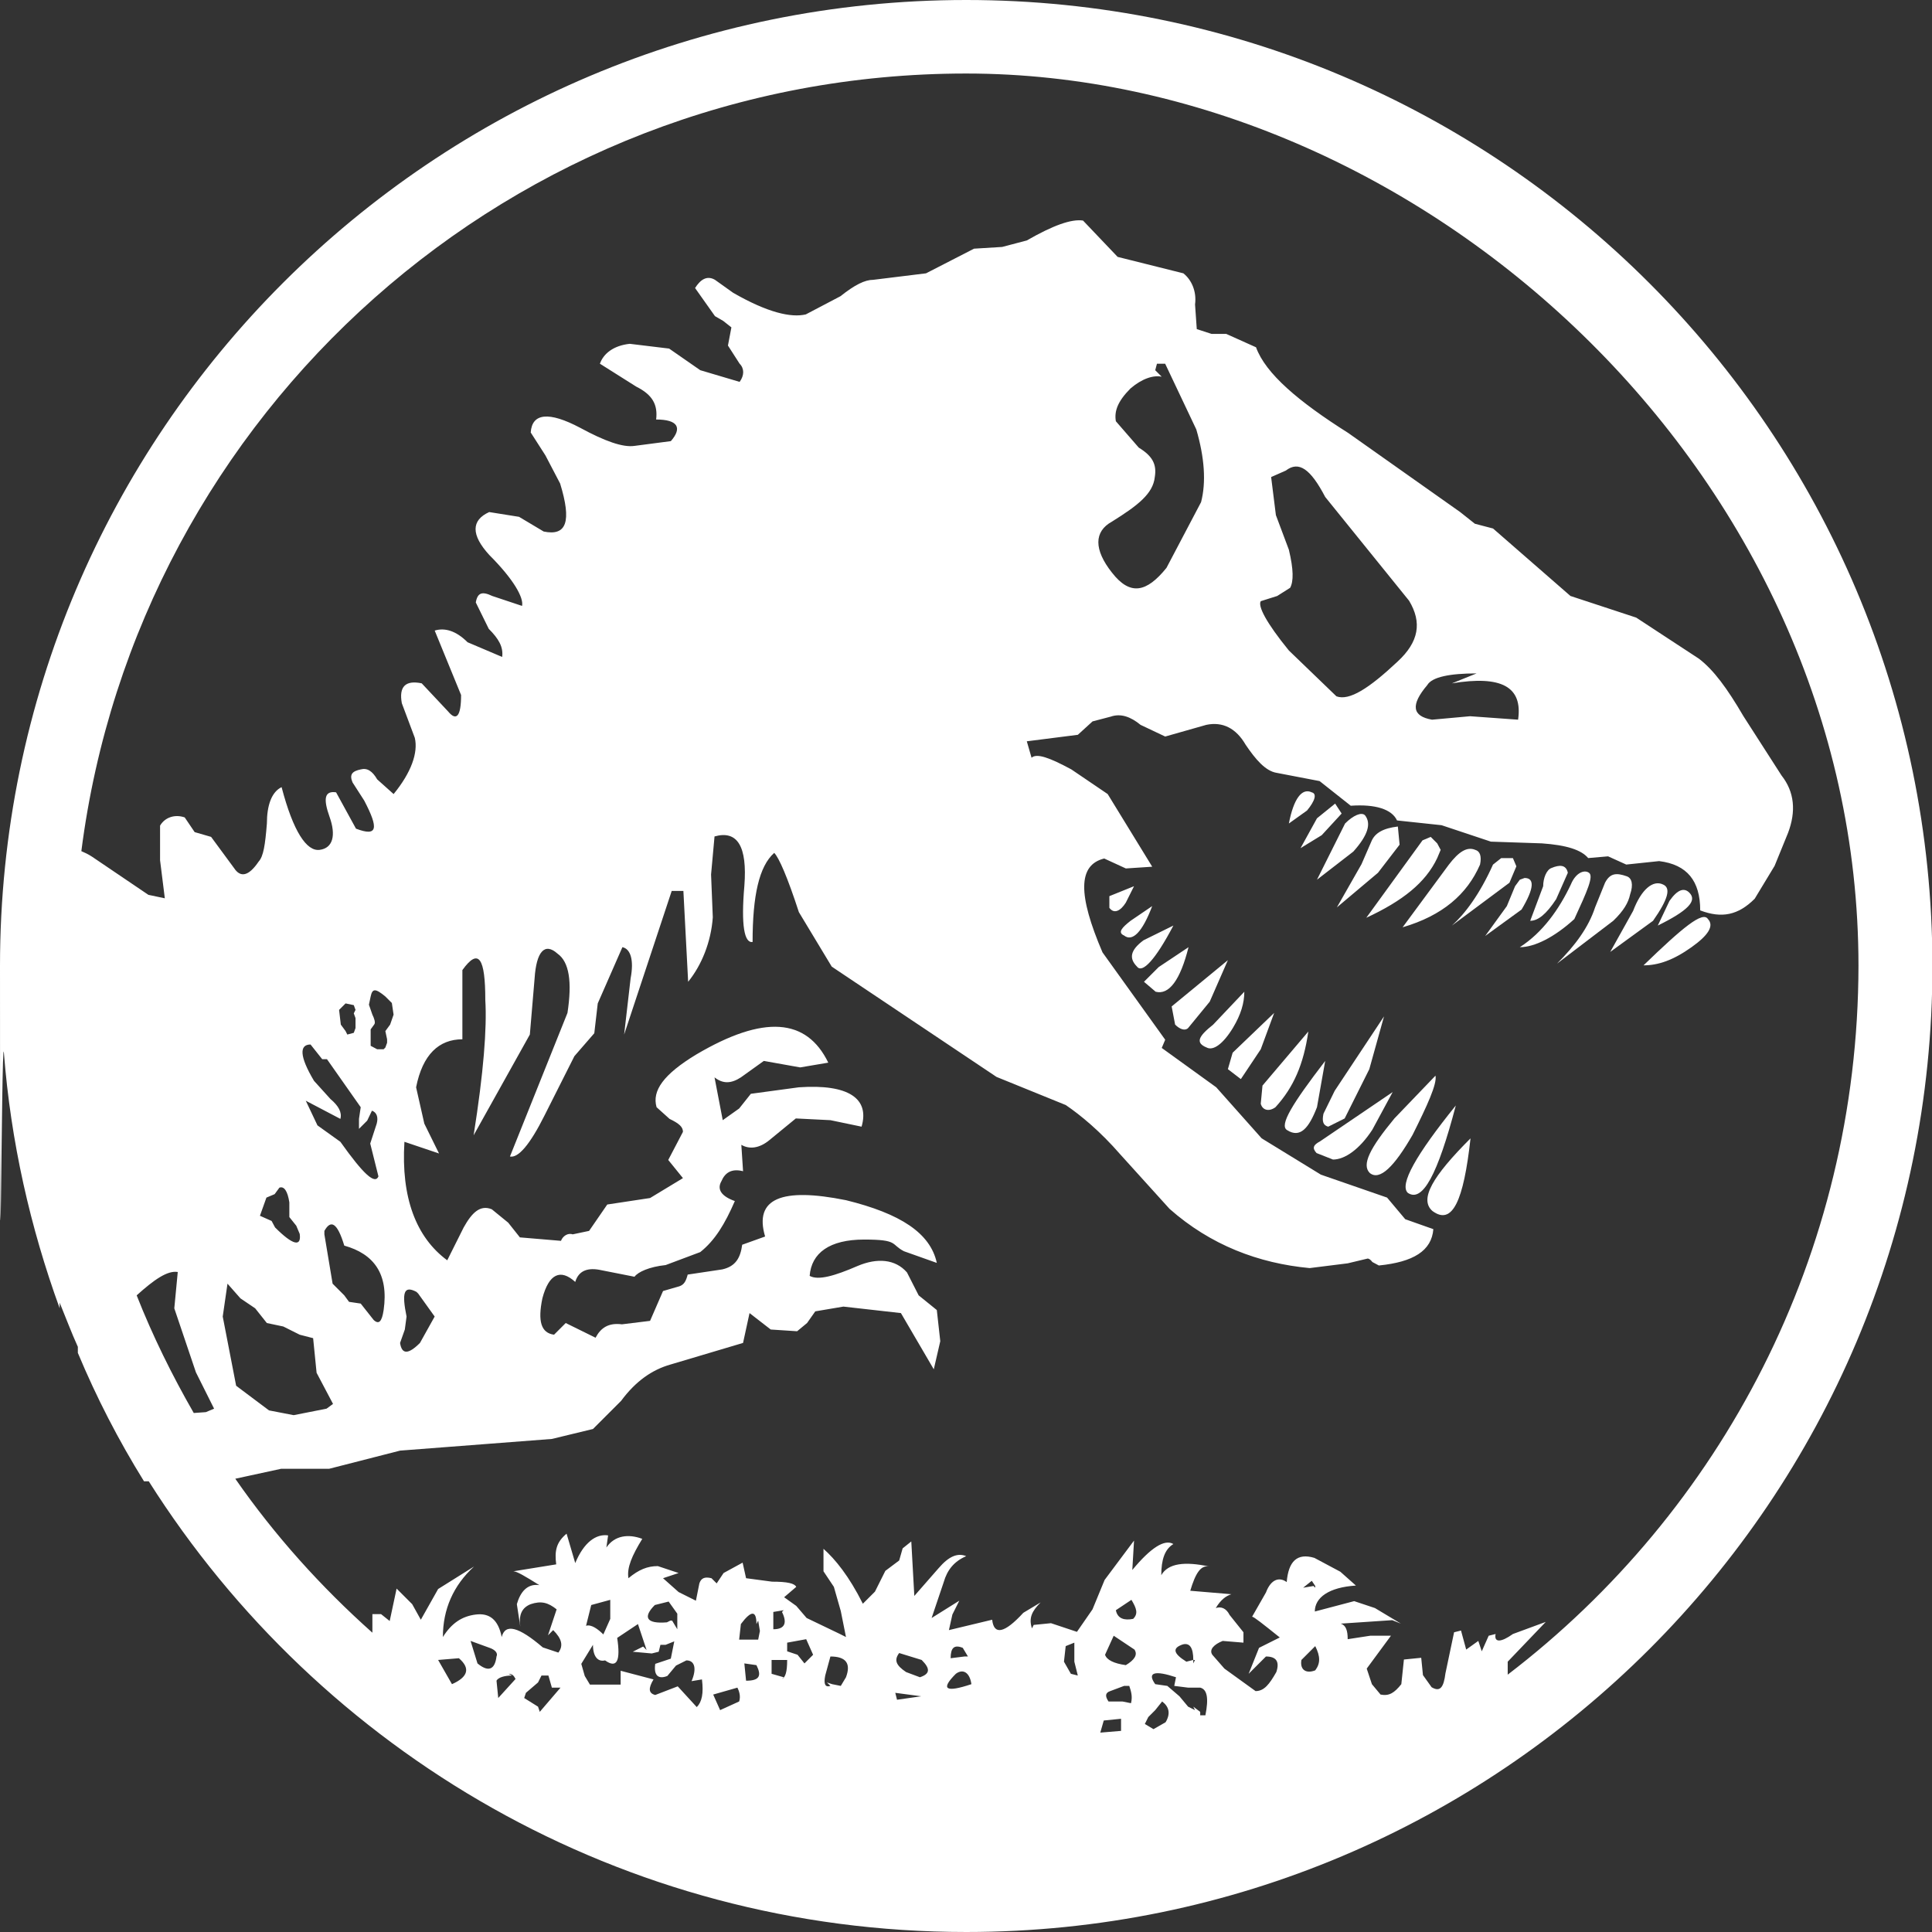 <?xml version="1.0" encoding="UTF-8"?>
<svg id="Layer_1" xmlns="http://www.w3.org/2000/svg" version="1.1" viewBox="0 0 446.7 446.7">
  <rect x="0" y="0" width="446.7" height="446.7" fill="#333333" stroke="none"/>
  <!-- Generator: Adobe Illustrator 29.0.1, SVG Export Plug-In . SVG Version: 2.1.0 Build 192)  -->
  <defs>
    <style>
      .st0 {
        fill: #fff;
      }
    </style>
  </defs>
  <path class="st0" d="M223.4,0C100,0,0,100,0,223.3s.3,13.5.9,20.1c1.6,20.6,6.1,40.4,12.9,59.1v-1.3c1.4,3.4,2.7,6.9,4.2,10.2v1.4c4.3,10.3,9.4,20.2,15.3,29.7h1.1c39.6,62.6,109.4,104.2,189,104.2,123.4,0,223.4-100,223.4-223.4C446.7,100,346.7,0,223.4,0M45.3,317.3l4.2,8.4-1.9.8-2.8.2c-5-8.7-9.5-17.8-13.2-27.2,4-3.6,7.1-5.8,9.5-5.4l-.8,8.4,5,14.8h0ZM68.5,283.4l.8,1.9c.4,3-1.5,2.7-5.7-1.5l-.8-1.5-2.7-1.2,1.5-4.2,1.9-.8,1.1-1.5c1.1-.4,1.9.8,2.3,3.4v3.4l1.6,2h0ZM61.7,305.9l3.8.8,3.8,1.9,3.1.8.8,8,3.8,7.2-1.5,1.1-7.6,1.5-5.7-1.1-7.6-5.7-3.1-16,1.1-7.6,3,3.4,3.4,2.3,2.7,3.4h0ZM82.2,235.4v2.3l-.4,1.1-1.5.4-.4-.8-1.1-1.5-.4-3.4,1.5-1.5,1.9.4.4,1.1-.4.8.4,1.1ZM83.4,256l-.4,2.7v2.3l1.9-1.9,1.1-2.3c1.1.4,1.5,1.5,1.1,3l-1.5,4.6,1.9,7.6c-.8,1.9-3.4-.4-8.8-8l-5.3-3.8-2.7-5.7,8,4.2c.4-1.5-.4-3-2.3-4.6l-3.8-4.2c-3.4-5.7-3.4-8.4-.8-8.4l2.7,3.4h1.1l7.8,11.1h0ZM89.5,240.3v.8l-.4,1.1-.4.4h-1.5l-1.5-.8v-3.8l.8-1.1c.4-.4,0-1.5-.4-2.3l-.8-2.3.4-1.9c.4-1.9,1.1-1.9,3.4,0l1.5,1.5.4,2.7-.8,2.3-1.1,1.5.4,1.9h0ZM88.7,302.9c-.4,2.7-1.1,3.4-2.3,2.3l-3-3.8-2.7-.4-1.1-1.5-2.7-2.7-1.9-11.4v-.8c1.5-2.7,3-1.9,4.6,3.4,6.8,1.9,10.3,6.5,9.1,14.9M101.3,383.8l4.8-.4c2.8,2.4,2,4.4-1.6,6,0,0-3.2-5.6-3.2-5.6ZM117.6,387c.8,0,1.2.4,1.6,1.2l-4,4.4-.4-4c.4-.8,2-1.2,3.6-1.2,0,0-.8-.4-.8-.4ZM114.8,383c-.4,3.2-2,3.6-4.4,1.6l-1.6-5.2,4.4,1.6c1.2.4,2,1.2,1.6,2M121.2,392.6l.4-1.2,2.8-2.4.8-1.6h1.6l.8,2.8h2l-4.8,5.6-.4-1.2-3.2-2h0ZM137.1,380.3c0,2.8,1.2,4,2.8,3.6,2.8,2,3.6,0,2.8-5.2l4.8-3.2,2,6-.8-.8-2.4,1.2,4.4.4,1.6-.4.4-1.6h1.2l2-.8-.8,4-3.6,1.2c-.4,2.8.8,3.6,2.8,2.8l2-2.4,2.4-1.2c2,0,2.4,2,1.2,4.8l2.4-.4c.4,3.2,0,5.2-1.2,6.4l-4.4-4.8-5.2,2c-1.6-.4-1.6-1.6-.4-3.6l-7.6-2v3.2h-7.1l-1.2-2-.8-2.8,2.7-4.4h0ZM135.5,375.9l1.2-4.8,4.4-1.2v4.4l-1.6,3.6c-1.2-1.2-2.8-2.4-4-2M151.4,371.1l3.2-.8,2,2.8v3.6l-1.2-2h-.4l-.8.4c-4.8.4-5.6-1.2-2.8-4M175.3,379.1h-4.4l.4-3.6c2.4-3.2,3.6-3.2,3.6,0l.4-.8.4,2.4-.4,2ZM172.5,388.6l-.4-4,2.8.4c1.2,2.4.8,3.6-2.4,3.6M170.9,393.4l-4.4,2-1.6-3.6,5.6-1.6c.4.8.8,2,.4,3.2M178.8,376.7v-4l2.4-.4-.4.4c1.2,2.4.8,4-2,4M182,383.8c0,2.8-.4,4-1.2,4.4l.4-.4-2.8-.8v-3.2s3.6,0,3.6,0ZM182,381.8v-2l4.4-.8,1.6,3.6-2,2-1.6-2-2.4-.8h0ZM192,389.8c-1.2.4-1.6-.4-1.2-2.4l1.2-4.4c3.6,0,4.8,1.6,3.6,4.8l-1.2,2-2-.4-1.2-.4.8.8ZM213,392.2l-5.6.8-.4-1.6,6,.8h0ZM207.9,382.2l5.2,1.6c2,2,2,3.2-.4,4l-3.2-1.2c-2.4-1.6-2.8-2.8-1.6-4.4M221,387c1.6-1.2,3.2-.4,3.6,2.4-6,2-7.2,1.2-3.6-2.4M219.8,383.4c0-2.4.8-3.2,2.8-2.4l1.2,2h-.8l-3.2.4h0ZM249.2,387.4l-1.6-.4-1.6-2.8.4-3.6,2-.8v4.4l.8,3.2h0ZM262.3,381.4c.8,1.2,0,2.4-2,3.6-2.8-.4-4.4-1.2-4.8-2.4l2-4.4,4.8,3.2h0ZM258,372.3l3.6-2.4c1.2,2,1.6,3.2.4,4.4-2,.4-3.6,0-4-2M261.5,393.8l-2-.4h-3.2c-.8-1.2-.8-2,.4-2.4l3.2-1.2h1.2c.4,1.2.8,2.4.4,4M259.2,397.4v2.8l-4.8.4.8-2.8,4-.4ZM274.3,384.2c-3.2-2-3.2-3.2-.8-4,1.6-.4,2.4.8,2.4,3.6h.4l-.4.8v-.8l-1.6.4ZM271.9,387.8l-.4,2,3.2.4h2.8c1.6.4,2,2.4,1.2,6.4h-1.2v-.8l-1.6-1.2.4.8-1.6-.8-2-2.4-2.8-2.4-2.8-.4c-2-2.8,0-3.2,4.8-1.6M304.1,380.6c1.2,2.4,1.2,4,0,5.6-2,.8-3.6,0-3.2-2.4l3.2-3.2ZM301.3,367.1l2-1.6.8,1.2v.4l-.4-.4-2.4.4ZM267.1,395.4l1.6-2c1.6,1.2,2,2.8.8,4.8l-2.8,1.6-2-1.2.8-1.6,1.6-1.6h0ZM348.6,387.2v-3l8.8-9.2-7.6,2.8c-2.8,2-4.4,2-4,0l-1.6.4-1.6,3.6-.8-2.4-2.8,2-1.2-4.4-1.6.4-2,9.5c-.4,3.2-1.2,4.4-3.2,3.2l-2-2.8-.4-4-4,.4-.6,5.7c-1.6,2-2.8,2.8-4.8,2.4l-2-2.4-1.2-3.6,5.6-7.6h-4.8l-5.2.8c0-2-.4-3.2-1.6-3.6l11.9-.8,2,.8-6-3.6-4.8-1.6-9.1,2.4c0-3.2,3.2-5.6,9.5-6l-3.6-3.2-6-3.2c-4-1.2-6,.8-6.4,5.6-1.6-1.2-3.6-.8-4.8,2.4l-3.2,5.6c.4,0,2.4,1.6,6.4,4.8l-4.8,2.4-2.4,6,4-4c2.4,0,3.2,1.2,2.4,3.6-1.6,2.8-2.8,4.4-4.8,4.4l-7.2-5.2-2.8-3.2c-.8-1.2.4-2.4,2.4-3.2l4.8.4v-2.4l-3.2-4c-.8-1.6-2-2-3.2-1.6,1.2-2,2.4-2.8,3.6-3.2l-9.5-.8c1.2-4,2.4-6,4.4-5.6-5.6-1.2-9.5-.8-11.1,2,0-3.6.8-6,2.8-7.2-2-1.2-5.2.8-9.5,6l.4-6.8-6.8,9.1-2.8,6.8-3.6,5.2-6-2-4,.4-.4.8c-.8-2.4,0-4,2-6l-4,2.4c-4.4,4.8-6.8,5.2-7.2,1.6l-10,2.4.8-3.6,1.6-3.2-6.4,4,2.8-8.3c.8-2.8,2.4-4.8,5.2-6-2-.8-4,0-6.4,2.8l-5.6,6.4-.7-12.6-2,1.6-.8,2.8-3.2,2.4-2.4,4.8-2.8,2.8c-3.2-6.4-6.4-10.3-9.1-12.7v5.2l2.4,3.6,1.6,5.6,1.2,6-1.6-.8-7.5-3.6-2.4-2.8-2.8-2,2.8-2.4c-.4-.8-2-1.2-5.6-1.2l-6-.8-.8-3.6-4.4,2.4-1.6,2.4-1.2-1.2c-1.6-.4-2.4,0-2.8,1.2l-.8,4-4-2-3.6-3.2,3.6-1.2-4.8-1.6c-2.4,0-4.4.8-6.8,2.8-.4-2.4.8-5.2,3.2-9.1-3.2-1.2-6.4-.8-8.3,2l.4-2.8c-2.8-.4-5.6,1.6-7.6,6.4l-2-6.8c-2.4,2-2.8,4-2.4,7.1l-9.9,1.6c.8,0,2.8,1.2,6,3.2-2.8-.4-4.4,1.6-5.2,4.4l.8,5.2c-.4-2.8.4-4.4,2.4-5.2,2.4-.8,4-.4,6,1.2l-2,6,1.2-1.2c2,2,2.4,3.6,1.2,5.2l-3.6-1.2c-5.6-4.8-8.7-5.6-9.5-2.4-.8-4-2.8-5.6-6-5.2s-5.6,2-7.6,5.2c0-6.4,2.4-11.9,7.2-16.3l-8.3,5.2-4,7.1-2-3.6-3.6-3.6-1.6,7.5-2-1.6h-2v4.3c-11.9-10.6-22.6-22.5-31.7-35.6l10.6-2.3h11.1l16.4-4.2,35.1-2.7,9.5-2.3,6.5-6.5c3.4-4.6,7.2-7.2,11.4-8.4l16.8-5,1.5-6.9,4.9,3.8,6.1.4,2.3-1.9,1.9-2.7,6.5-1.1,13.3,1.5,7.6,13,1.5-6.5-.8-7.2-4.2-3.4-2.7-5.3c-2.7-3.1-6.9-3.4-11.4-1.5-5.3,2.3-9.1,3.4-11.1,2.3.4-5.3,4.6-8.4,12.6-8.4s6.1,1.1,9.2,2.7l7.6,2.7c-1.5-6.9-8.4-11.4-21-14.5-14.9-3-21.3-.4-18.7,8.4l-5.3,1.9c-.4,3-1.5,5-4.6,5.7l-8,1.2c-.4,1.5-.8,2.3-1.9,2.7l-3.8,1.1-3,6.9-6.5.8c-3.1-.4-4.9.8-6.1,3.1l-6.9-3.4-2.7,2.7c-3-.4-3.8-3.1-2.7-8.4,1.5-5.7,4.2-6.9,7.6-3.8.8-2.7,3-3.4,6.1-2.7l7.6,1.5c.8-1.1,3.4-2.3,7.2-2.7l8-3c3.4-2.7,5.7-6.5,8-11.8-3.1-1.1-4.2-2.7-3.1-4.6.8-1.9,2.3-3,5-2.3l-.4-6.1c1.9,1.1,4.2.8,6.5-1.1l6.1-5,8,.4,7.2,1.5c1.9-6.5-3-9.9-14.5-9.1l-11.1,1.5-2.7,3.4-3.8,2.7-1.9-9.9c1.9,1.5,3.8,1.5,6.1,0l5.3-3.8,8.4,1.5,6.5-1.1c-5-10.3-14.9-11.1-30.5-1.9-7.6,4.6-10.3,8.4-9.2,12.2l3,2.7c2.3,1.1,3.1,1.9,3.1,3l-3.4,6.5,3.4,4.2-7.6,4.6-9.9,1.5-4.2,6.1-3.8.8c-1.1-.4-2.3.4-2.7,1.5l-9.5-.8-2.7-3.4-3.8-3.1c-2.7-1.1-4.6.8-6.5,4.2l-3.8,7.6c-7.2-5.3-10.7-14.5-9.9-27.4l8,2.7-3.4-6.9-1.9-8.4c1.5-7.6,5.3-11.1,10.7-11.1v-16c3.8-5.3,5.3-2.7,5.3,6.9.4,6.5-.4,16.8-2.7,31.3l13-23.3,1.1-13c.4-6.1,2.3-8.4,5.3-5.7,2.7,1.9,3.4,6.5,2.3,13.7l-13.3,33.2c1.9.4,4.6-2.7,8-9.5l6.9-13.7,4.6-5.3.8-6.9,5.7-13c1.9.4,2.7,3,1.9,7.2l-1.5,13,11-33.2h2.7l1.1,21c3.1-3.8,5.3-9.2,5.7-14.9l-.4-9.9.8-8.8c5.3-1.5,7.6,2.3,6.9,11.4-.8,9.2,0,13.3,1.9,13,0-10.7,1.5-17.5,5-20.6,1.1,1.1,3.1,5.7,5.7,13.7l7.6,12.6,38.1,25.5,16,6.5c3.4,2.3,8,6.1,12.6,11.4l11.4,12.6c9.5,8.4,20.6,12.6,32.4,13.7l8.8-1.1,4.6-1.1c.4,0,.8.4,1.1.8l1.5.8c8-.8,12.2-3.4,12.6-8.4l-6.5-2.3-4.2-5-15.3-5.3-13.7-8.4-10.5-11.8-12.6-9.1.8-1.9-14.5-20.2c-5.7-13.3-5.7-20.2.4-21.7l5,2.3,6.1-.4-10.3-16.8-8.4-5.7c-5-2.7-8-3.8-9.2-2.7l-1.1-3.8,11.8-1.5,3.4-3.1,4.2-1.1c2.3-.8,4.6,0,6.9,1.9l5.7,2.7,9.5-2.7c3.8-.8,6.9.8,9.1,4.6,2.3,3.4,4.6,6.1,7.2,6.5l9.9,1.9,7.2,5.7c5.7-.4,9.5.8,10.7,3.4l10.3,1.1,11.4,3.8,11.8.4c5.7.4,9.1,1.5,10.7,3.4l4.6-.4,4.2,1.9,7.6-.8c6.5.8,9.5,4.6,9.5,11.4,5,1.9,8.8,1.1,12.6-2.7l4.6-7.6,3.1-7.6c1.9-5,1.5-9.5-1.5-13.3l-8.8-13.7c-3.8-6.5-6.9-10.7-10.3-13.3l-14.5-9.5-15.2-5-17.9-15.6-4.2-1.1-3.4-2.7-25.9-18.3c-11.4-7.2-19.1-13.7-21.3-19.8l-6.9-3.1h-3.4l-3.4-1.1-.4-5.7c.4-3-.8-5.7-2.7-7.2l-15.2-3.8-8-8.4c-2.7-.4-6.9,1.1-13,4.6l-5.7,1.5-6.5.4-11.1,5.7-12.2,1.5c-1.9,0-4.2,1.1-7.6,3.8l-8,4.2c-3.4.8-8.8-.4-16.8-5l-4.2-3c-1.9-1.1-3.4,0-4.6,1.9l4.6,6.5,1.9,1.1,1.9,1.5-.8,4.2,2.7,4.2c1.1,1.1,1.1,2.7,0,4.2l-9.1-2.7-7.2-5-9.1-1.1c-3.8.4-6.1,2.3-6.9,4.6l8.4,5.3c3.8,1.9,5,4.2,4.6,7.6,5,0,6.1,1.9,3.4,5l-8.4,1.1c-2.7.4-6.9-1.1-12.6-4.2-7.2-3.8-11.1-3.4-11.4,1.1l3.4,5.3,3.4,6.5c2.7,8.8,1.5,12.2-3.8,11.1l-5.7-3.4-6.9-1.1c-4.2,1.9-4.2,5.3,0,9.9,5.7,5.7,8,9.9,7.6,11.8l-6.9-2.3c-2.3-1.1-3.4-.8-3.8,1.5l3,6.1c2.3,2.3,3.4,4.2,3.1,6.5l-8-3.4c-2.7-2.7-5.3-3.4-7.6-2.7l6.1,14.9c0,5-1.1,6.1-3,3.8l-6.1-6.5c-3.8-.8-5.3.8-4.6,4.6l3,8c.8,3.4-.8,8-4.9,13l-3.8-3.4c-1.1-1.9-2.3-2.7-3.8-2.3-1.9.4-2.7,1.1-1.9,3l2.7,4.2c3.4,6.5,3.1,8.4-1.9,6.5l-4.6-8.4c-2.7-.4-3,1.5-1.5,5.7s.8,7.2-2.3,7.6c-3,.4-6.1-4.2-8.8-14.5-2.3,1.1-3.4,4.2-3.4,8.4-.4,5-.8,7.6-1.9,8.8-2.3,3.4-4.2,3.8-5.7,1.5l-5.3-7.2-3.8-1.1-2.3-3.4c-2.3-.8-4.6,0-5.7,1.9v8l1.1,8.8-3.8-.8-13-8.8c-.9-.6-1.8-1-2.5-1.3C31.8,95.4,118.4,17,223.4,17s206.3,92.4,206.3,206.3c-.1,66.8-31.8,126.2-81.1,163.9M96.3,298.7l.4.4,3.8,5.3-3.4,6.1c-2.7,2.7-4.2,2.7-4.6,0l1.1-3.1.4-3c-1.1-5.4-.7-7.3,2.3-5.7M263.3,103.5l-5.3-6.1c-.4-2.3.4-4.6,3.4-7.6,2.7-2.3,5.3-3.1,7.2-2.7l-1.5-1.5.4-1.5h1.9l7.2,15.2c1.9,6.5,2.3,12.2,1.1,16.8l-8,15.2c-4.6,5.7-8.4,6.5-12.6,1.1-4.2-5.3-4.2-9.5,0-11.8,6.1-3.8,9.5-6.5,9.9-10.3.5-3-.6-4.9-3.7-6.8M298,127.1l-3-8-1.1-8.8,3.4-1.5c3-2.3,5.7-.4,9.1,6.1l19.4,24c3,5,2.3,9.5-2.7,14.1-6.5,6.1-11.1,9.1-14.1,8l-11-10.6c-5.3-6.5-7.2-10.3-6.5-11.4l3.8-1.2,3-1.9c.8-1.5.8-4.2-.3-8.8M351,166.4l-11.1-.8-8.8.8c-4.6-.8-5-3.4-1.1-8,1.1-1.9,5.3-2.7,11.4-2.7l-5.7,2.3c11.5-1.9,16.4.8,15.3,8.4"/>
  <path class="st0" d="M322,252.5l-16.8,11.4c-1.5.8-1.9,1.5-.8,2.7l3.8,1.5c2.7,0,6.1-2.3,9.1-6.9,0,0,4.7-8.7,4.7-8.7ZM325.5,275.8c3.4,2.3,6.9-4.2,11.1-20.2-9.2,11.4-13.1,18.3-11.1,20.2M306.4,245.3c-7.6,9.9-10.7,14.9-8.8,16,3,1.9,5-.4,6.9-5.3l1.9-10.7ZM331.9,248.7l-9.5,9.9c-5.7,6.9-7.6,10.7-5.7,12.6,2.3,1.9,5.7-1.5,9.9-8.8,3.4-6.8,5.7-11.8,5.3-13.7M291.9,251l-.4,4.2c.4,1.5,1.9,1.9,3.4.8,4.2-4.6,6.5-9.9,7.6-17.5l-10.6,12.5ZM294.6,234.2l-9.6,9.2-1.1,3.8,3,2.3,4.6-6.9,3.1-8.4ZM283.9,222l-13,10.7.8,4.2c1.1,1.1,2.3,1.5,3,.8l5-6.1,4.2-9.6ZM287.7,229.3l-7.2,7.6c-3.4,2.7-4.2,4.2-1.5,5.3,1.5.8,3.8-.8,6.1-4.6,1.8-3,2.6-5.7,2.6-8.3M352.5,203l-1.1.4-1.1,1.5-1.9,4.6-5,6.9,8.4-6.1c3-5,3-7.3.7-7.3M376.9,206.8c.8-2.3.4-3.8-.8-4.2-2.3-.8-3.8-.8-5,1.5l-2.3,5.7c-1.5,4.6-4.6,8.8-8.8,13l13-9.9c2.4-2.3,3.5-4.2,3.9-6.1"/>
  <path class="st0" d="M331.2,280c4.6,3.4,7.2-2.3,8.8-16.8-8.8,8.8-11.9,14.1-8.8,16.8M380,223.2c3.4,0,6.9-1.2,11.1-4.2,3.8-2.7,5.3-4.9,3.8-6.5-1.2-1.9-5.8,1.9-14.9,10.7M384.5,204.5c-2.3-1.1-5,1.1-6.9,6.1l-5.3,9.5,9.9-7.2c3.5-5,4.2-7.6,2.3-8.4M367.4,201.8c-1.1-.8-3.1,0-4.2,2.7-2.7,5.7-6.5,11.1-11.8,14.5,3.4,0,8-2.3,12.6-6.5,3-6.5,4.5-9.9,3.4-10.7M267.9,223.6l-3.4,3.4,2.7,2.3c3.1.8,5.7-2.7,7.6-10.3,0,0-6.9,4.6-6.9,4.6ZM342.2,199.9c.4-1.9,0-3.1-1.1-3.4-1.9-.8-3.8.4-6.1,3.4l-10.7,14.5c9.2-2.7,14.9-7.6,17.9-14.5M350.6,200.3l-.8-1.9h-2.7l-1.9,1.5c-3.1,6.9-6.5,11.4-9.5,14.1l13.3-9.9,1.6-3.8h0ZM306,257.5c-.4,1.9,0,2.7,1.1,3l3.8-1.9,5.7-11.4,3.4-12.2-11.4,17.2-2.6,5.3ZM332.3,198.4l.8-1.9-.8-1.5-1.5-1.5-1.9.8-13,17.9c8.4-3.9,13.7-8.1,16.4-13.8M390.6,206.4c-1.2-1.2-2.7-.8-4.6,1.9l-2.7,5.7c6.9-3.4,9.2-5.7,7.3-7.6M359.8,207.9l2.7-6.1c-.4-1.9-1.9-1.9-3.8-1.1-1.1.4-1.9,2.3-1.9,4.2l-3,8c1.8,0,3.7-1.5,6-5M312.9,196.9c3.4-3.8,4.2-6.5,2.7-8.4-.8-.8-2.7,0-4.6,1.9l-6.5,13,8.4-6.5ZM260.3,208.7l1.9-3.8-5.7,2.3v2.7c1.1,1.5,2.6.7,3.8-1.2M266.4,209.5l-5,3.4c-1.9,1.5-3.1,2.7-1.5,3.4,1.9,1.5,4.2-.7,6.5-6.8M309.1,209.8l9.5-8,5-6.5-.4-4.2c-3.4.4-5.3,1.5-6.1,3.4l-2.3,5.3-5.7,10h0ZM303.3,183.2c-2.3-1.1-4.2,1.5-5.3,7.2l4.2-3c1.9-2.3,2.3-3.9,1.1-4.2M271.3,214l-6.9,3.4c-3.1,2.3-3.4,4.2-1.5,6.1,1.2,1.6,4.2-1.5,8.4-9.5M305.6,193.1l4.6-5-1.5-2.3-4.2,3.4-3.8,6.9,4.9-3Z"/>
</svg>